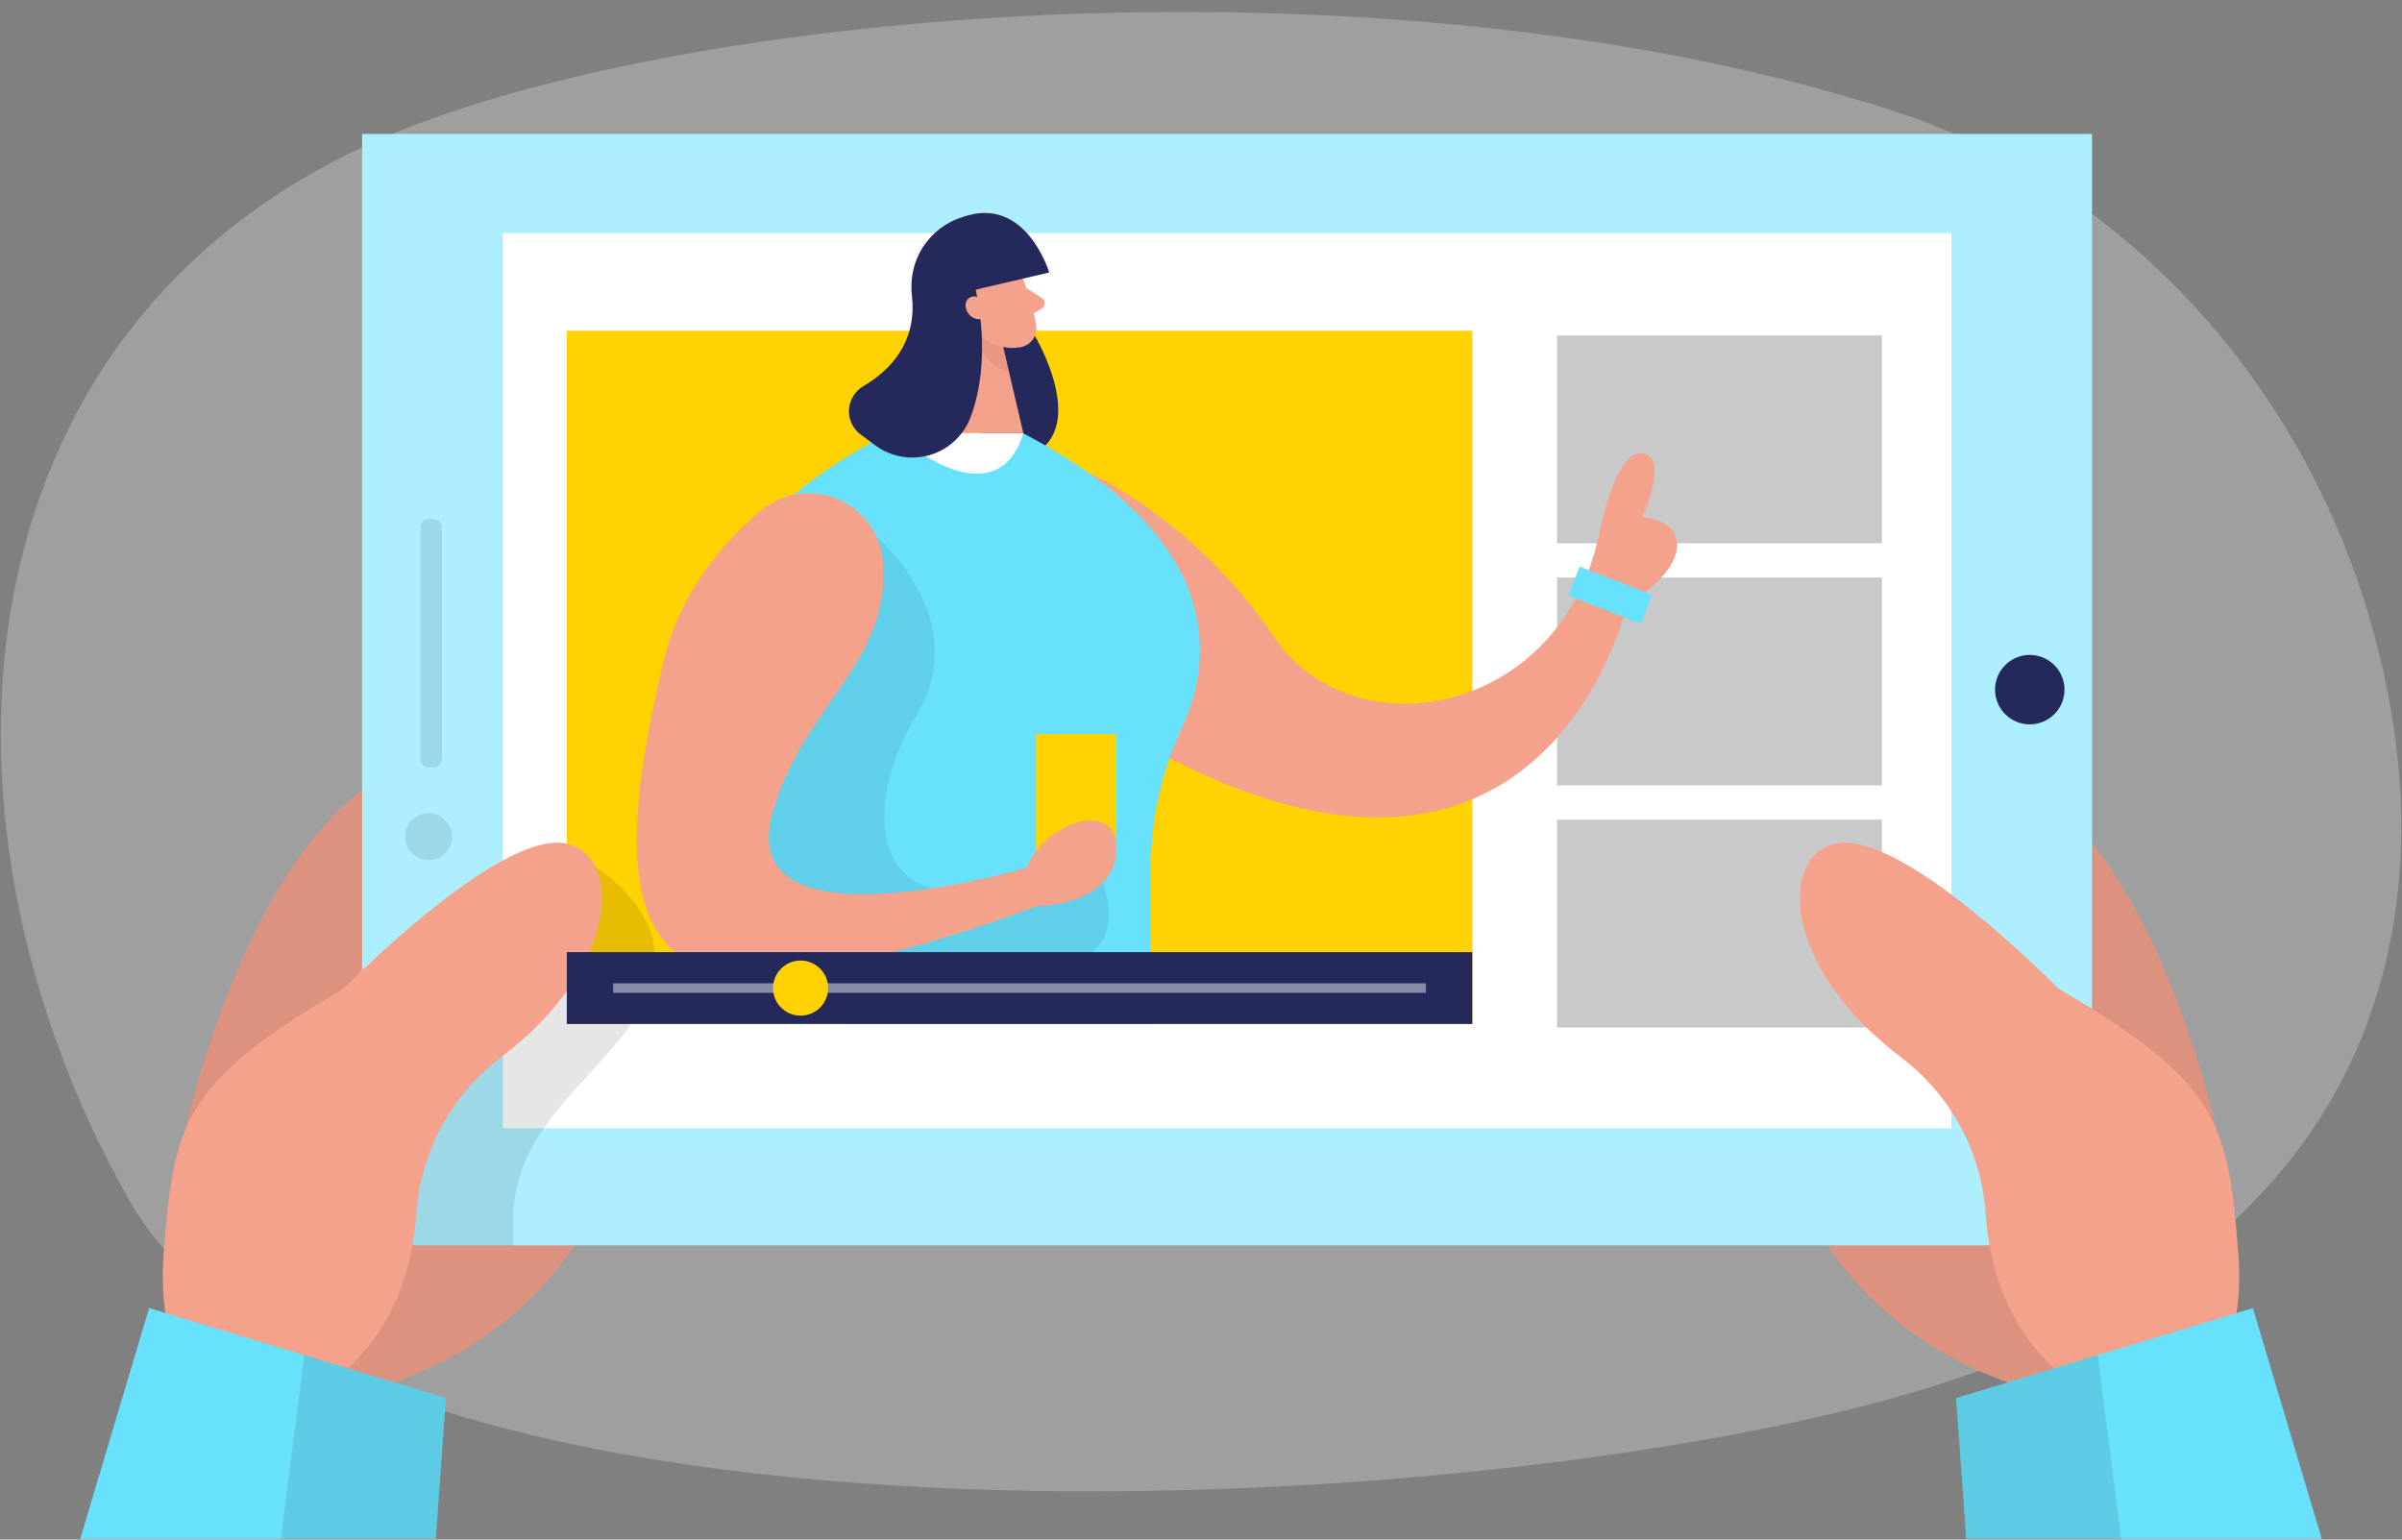 <svg width="156" height="100" viewBox="0 0 156 100" fill="none" xmlns="http://www.w3.org/2000/svg">
<rect x="0" y="0" width="156" height="100" fill="#808080" stroke="none"/>
<g clip-path="url(#clip0_71_235)">
<path opacity="0.3" d="M122.95 7.199C139.285 12.479 151.95 27.329 155.245 45.895C158.015 61.539 153.415 80.779 126.575 89.71C99.18 98.829 22.575 103.209 8.33 77.855C-5.915 52.499 -2.915 19.924 26.295 8.369C46.77 0.294 91.045 -3.131 122.95 7.199Z" fill="#E6E6E6"/>
<path d="M143.925 73.284C143.925 73.284 138.725 48.825 125.645 48.825C112.565 48.825 105.605 87.275 137.425 91.46L143.925 73.284Z" fill="#F4A28C"/>
<path opacity="0.1" d="M143.925 73.284C143.925 73.284 138.725 48.825 125.645 48.825C112.565 48.825 105.605 87.275 137.425 91.46L143.925 73.284Z" fill="black"/>
<path d="M12.075 73.284C12.075 73.284 17.275 48.825 30.355 48.825C43.435 48.825 50.395 87.275 18.575 91.46L12.075 73.284Z" fill="#F4A28C"/>
<path opacity="0.1" d="M12.075 73.284C12.075 73.284 17.275 48.825 30.355 48.825C43.435 48.825 50.395 87.275 18.575 91.46L12.075 73.284Z" fill="black"/>
<path d="M135.865 8.704H23.52V80.889H135.865V8.704Z" fill="#68E1FD"/>
<path opacity="0.46" d="M135.865 8.704H23.52V80.885H135.865V8.704Z" fill="white"/>
<path d="M126.735 15.145H32.655V73.284H126.735V15.145Z" fill="white"/>
<path d="M122.225 21.789H101.125V35.289H122.225V21.789Z" fill="#C9C9C9"/>
<path d="M122.225 37.514H101.125V51.014H122.225V37.514Z" fill="#C9C9C9"/>
<path d="M122.225 53.239H101.125V66.739H122.225V53.239Z" fill="#C9C9C9"/>
<path d="M95.62 21.484H36.81V66.509H95.62V21.484Z" fill="#FFD200"/>
<path opacity="0.1" d="M42.08 64.57C39.935 69.525 33.425 72.544 33.33 79.07C33.33 79.674 33.33 80.29 33.33 80.904H23.5V78.144L38.625 56.279C38.625 56.279 44.22 59.609 42.08 64.57Z" fill="black"/>
<path d="M22.325 64.204C22.325 64.204 32.42 53.874 36.78 54.794C40.375 55.549 40.38 62.709 32.54 68.674C30.95 69.873 29.636 71.399 28.687 73.149C27.738 74.9 27.177 76.833 27.04 78.819C26.815 82.154 25.715 86.114 22.335 89.114C15.22 95.409 9.94 89.924 10.63 81.424C11.32 72.924 11.765 70.399 22.325 64.204Z" fill="#F4A28C"/>
<path d="M28.3 99.954L28.96 90.809L9.685 84.965L5.21 99.954H28.3Z" fill="#68E1FD"/>
<path opacity="0.1" d="M28.3 99.954L28.96 90.809L19.76 88.019L18.24 99.954H28.3Z" fill="black"/>
<path d="M133.675 64.204C133.675 64.204 123.58 53.87 119.22 54.794C115.625 55.55 115.62 62.709 123.46 68.674C125.05 69.873 126.364 71.399 127.313 73.149C128.261 74.9 128.823 76.833 128.96 78.82C129.185 82.154 130.285 86.115 133.665 89.115C140.78 95.409 146.06 89.924 145.37 81.424C144.68 72.924 144.235 70.4 133.675 64.204Z" fill="#F4A28C"/>
<path d="M150.79 99.954L146.315 84.965L127.04 90.809L127.7 99.954H150.79Z" fill="#68E1FD"/>
<path opacity="0.1" d="M137.76 99.954L136.24 88.019L127.04 90.809L127.7 99.954H137.76Z" fill="black"/>
<path opacity="0.1" d="M27.835 55.87C28.677 55.87 29.36 55.187 29.36 54.344C29.36 53.502 28.677 52.819 27.835 52.819C26.993 52.819 26.31 53.502 26.31 54.344C26.31 55.187 26.993 55.87 27.835 55.87Z" fill="black"/>
<path opacity="0.1" d="M27.305 34.245V49.319C27.305 49.607 27.538 49.84 27.825 49.84H28.17C28.457 49.84 28.69 49.607 28.69 49.319V34.245C28.69 33.957 28.457 33.724 28.17 33.724H27.825C27.538 33.724 27.305 33.957 27.305 34.245Z" fill="black"/>
<path d="M131.825 47.049C133.07 47.049 134.08 46.04 134.08 44.794C134.08 43.549 133.07 42.539 131.825 42.539C130.58 42.539 129.57 43.549 129.57 44.794C129.57 46.04 130.58 47.049 131.825 47.049Z" fill="#24285B"/>
<path d="M70.81 30.77C70.81 30.77 77.56 33.715 82.73 41.355C87.9 48.995 101.38 46.455 103.85 34.724C103.85 34.724 104.85 29.224 106.66 29.445C108.47 29.665 106.66 33.599 106.66 33.599C106.66 33.599 109.13 33.715 108.91 35.624C108.69 37.535 105.65 39.33 105.65 39.33C105.65 39.33 100.37 62.7 74.65 48.544L70.81 30.77Z" fill="#F4A28C"/>
<path d="M67.21 21.819C67.21 21.819 70.97 28.099 66.66 29.709C62.35 31.319 62.54 19.994 62.54 19.994L67.21 21.819Z" fill="#24285B"/>
<path d="M57.81 28.125C57.81 28.125 45.625 33.664 45.775 42.419C45.925 51.175 55.135 66.509 55.135 66.509H74.74V56.369C74.74 53.242 75.423 50.151 76.74 47.314C78.74 43.034 79.815 35.114 66.435 28.134L57.81 28.125Z" fill="#68E1FD"/>
<path d="M60.13 29.619C60.13 29.619 65.01 33.014 66.46 28.119H61.96L60.13 29.619Z" fill="white"/>
<path d="M66.065 17.249C66.653 18.501 67.07 19.827 67.305 21.189C67.322 21.353 67.307 21.518 67.26 21.676C67.214 21.834 67.136 21.981 67.033 22.108C66.929 22.236 66.802 22.342 66.657 22.42C66.512 22.499 66.353 22.548 66.19 22.564C65.665 22.649 65.128 22.58 64.641 22.368C64.154 22.155 63.739 21.807 63.445 21.364L62 19.584C61.747 19.197 61.62 18.741 61.637 18.279C61.654 17.817 61.814 17.372 62.095 17.004C63.055 15.574 65.5 15.869 66.065 17.249Z" fill="#F4A28C"/>
<path d="M62.54 19.994L61.955 28.124H66.46L65.11 22.354L62.54 19.994Z" fill="#F4A28C"/>
<path d="M66.66 18.7L67.66 19.36C67.717 19.396 67.764 19.445 67.796 19.504C67.828 19.563 67.845 19.63 67.845 19.697C67.845 19.764 67.828 19.831 67.796 19.89C67.764 19.948 67.717 19.998 67.66 20.035L66.83 20.535L66.66 18.7Z" fill="#F4A28C"/>
<path opacity="0.31" d="M65.15 22.52C64.606 22.424 64.097 22.182 63.68 21.82C63.68 21.82 63.39 23.579 65.535 24.174L65.15 22.52Z" fill="#CE8172"/>
<path d="M64.415 18.454L63.365 18.814C63.365 18.814 64.51 23.314 62.995 27.199C62.761 27.773 62.399 28.285 61.936 28.697C61.473 29.108 60.922 29.408 60.325 29.573C59.727 29.738 59.101 29.763 58.492 29.647C57.884 29.531 57.31 29.277 56.815 28.904L55.895 28.224C55.645 28.038 55.445 27.793 55.313 27.511C55.181 27.229 55.121 26.919 55.138 26.607C55.156 26.296 55.25 25.994 55.413 25.729C55.575 25.463 55.801 25.241 56.07 25.084C57.775 24.084 59.57 22.274 59.225 19.214C58.84 15.609 62.105 13.434 64.46 14.019C64.954 14.148 65.391 14.437 65.701 14.842C66.011 15.247 66.177 15.744 66.172 16.255C66.166 16.765 65.991 17.259 65.672 17.657C65.354 18.056 64.911 18.337 64.415 18.454Z" fill="#24285B"/>
<path d="M64 19.895C64 19.895 63.65 19 63 19.32C62.35 19.64 62.85 20.93 63.81 20.709L64 19.895Z" fill="#F4A28C"/>
<path d="M72.505 47.684H67.285V55.399H72.505V47.684Z" fill="#FFD200"/>
<path opacity="0.08" d="M56.935 34.869C56.935 34.869 63.285 40.219 59.525 46.454C55.765 52.689 56.915 59.159 64.025 57.694L71.115 56.229C71.115 56.229 74.495 62.004 68.115 63.034L69.03 66.499H55.135L53.575 62.869L50.875 58.329L44.555 53.124L56.935 34.869Z" fill="black"/>
<path d="M57.35 36.55C57.29 35.656 56.983 34.797 56.464 34.068C55.945 33.338 55.233 32.767 54.409 32.418C53.584 32.069 52.679 31.955 51.794 32.09C50.909 32.224 50.078 32.601 49.395 33.179C46.815 35.355 44.115 38.58 43.07 43.039C40.82 52.59 39.94 60.904 45.775 62.925C51.61 64.945 67.315 58.87 67.315 58.87C67.315 58.87 72.17 58.87 72.505 55.37C72.84 51.87 67.955 53.2 66.66 56.37C66.66 56.37 47.66 61.984 50.16 52.87C52.06 45.87 57.81 43.175 57.35 36.55Z" fill="#F4A28C"/>
<path d="M107.301 38.636L102.59 36.801L101.857 38.684L106.568 40.518L107.301 38.636Z" fill="#68E1FD"/>
<path d="M63.365 18.814L68.14 17.7C68.14 17.7 66.64 12.645 62.54 14.095L63.365 18.814Z" fill="#24285B"/>
<path d="M95.62 61.844H36.81V66.51H95.62V61.844Z" fill="#24285B"/>
<path opacity="0.46" d="M92.61 63.869H39.82V64.489H92.61V63.869Z" fill="white"/>
<path d="M51.995 65.969C52.983 65.969 53.785 65.168 53.785 64.18C53.785 63.191 52.983 62.389 51.995 62.389C51.006 62.389 50.205 63.191 50.205 64.18C50.205 65.168 51.006 65.969 51.995 65.969Z" fill="#FFD200"/>
</g>
<defs>
<clipPath id="clip0_71_235">
<rect width="156" height="100" fill="white"/>
</clipPath>
</defs>
</svg>
